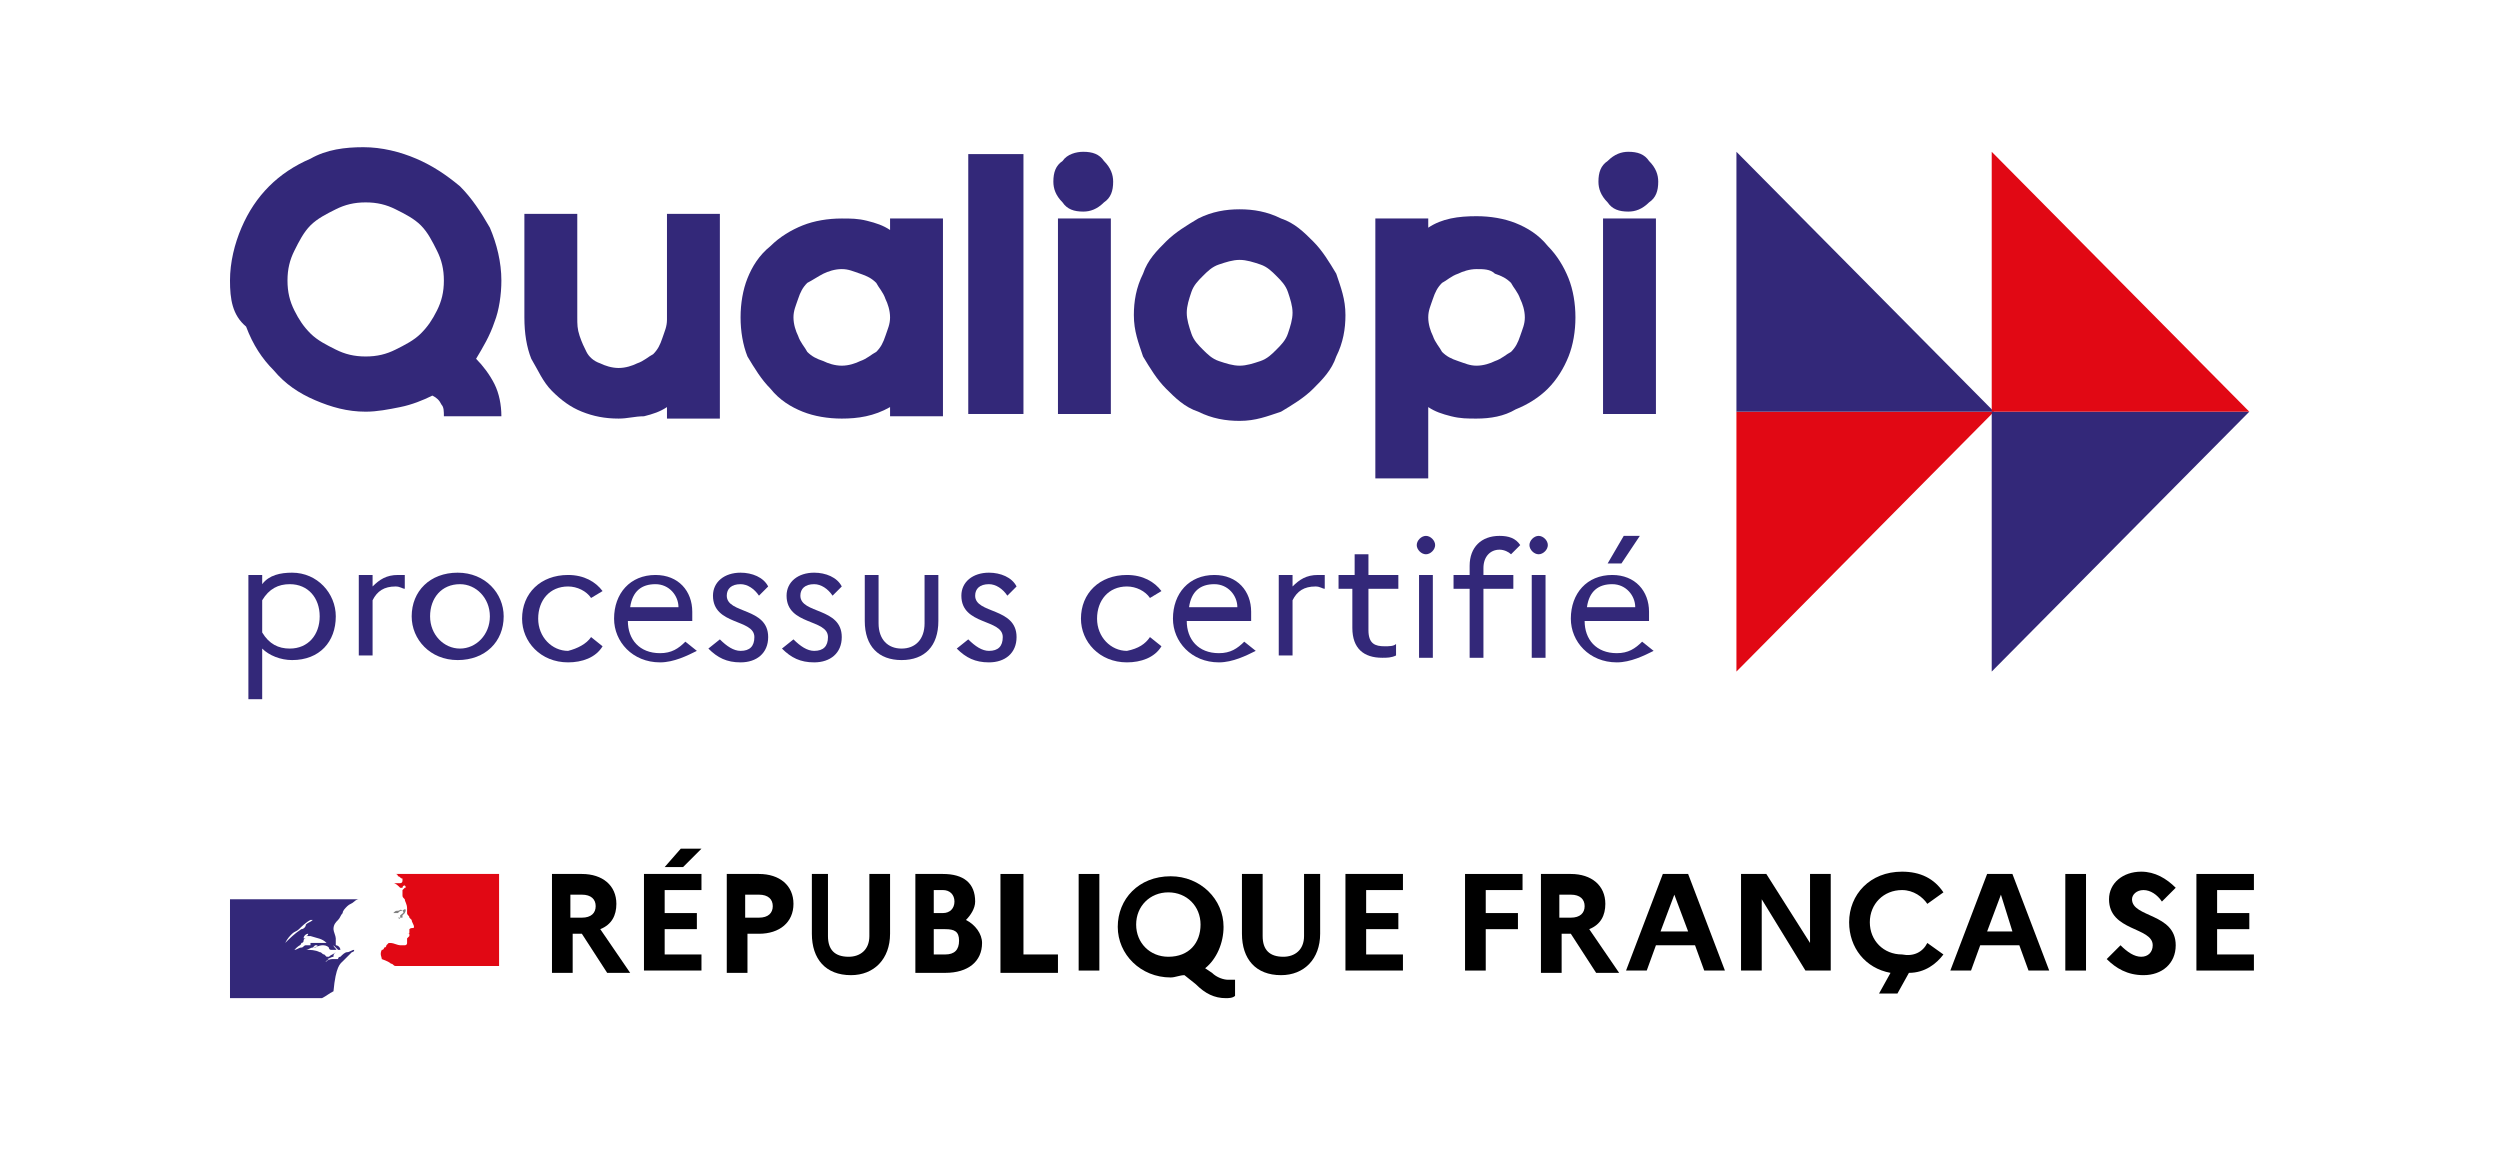 <?xml version="1.0" encoding="utf-8"?>
<!-- Generator: Adobe Illustrator 25.4.1, SVG Export Plug-In . SVG Version: 6.00 Build 0)  -->
<svg version="1.1" id="Calque_1" xmlns="http://www.w3.org/2000/svg" xmlns:xlink="http://www.w3.org/1999/xlink" x="0px" y="0px"
	 viewBox="0 0 108.7 50" style="enable-background:new 0 0 108.7 50;" xml:space="preserve">
<style type="text/css">
	.st0{fill:#293173;}
	.st1{fill:none;}
	.st2{fill:#332879;}
	.st3{fill:#E10814;}
	.st4{fill:#808080;}
	.st5{fill:none;stroke:#000000;stroke-width:0.25;stroke-miterlimit:10;}
</style>
<path class="st0" d="M13.8,41.7C13.8,41.7,13.8,41.7,13.8,41.7C13.8,41.7,13.8,41.7,13.8,41.7C13.8,41.7,13.8,41.7,13.8,41.7
	C13.8,41.7,13.8,41.7,13.8,41.7"/>
<path class="st0" d="M15.4,41.2C15.4,41.2,15.4,41.2,15.4,41.2C15.4,41.2,15.4,41.2,15.4,41.2"/>
<rect x="9.9" y="6.6" class="st1" width="87.8" height="22.7"/>
<path class="st0" d="M15.4,41.2C15.4,41.2,15.4,41.2,15.4,41.2C15.4,41.2,15.4,41.2,15.4,41.2"/>
<g>
	<path class="st2" d="M10.8,25h0.6v0.4c0.3-0.4,0.8-0.5,1.3-0.5c1.1,0,1.9,0.9,1.9,1.9c0,1.1-0.7,1.9-1.9,1.9c-0.5,0-1-0.2-1.3-0.5
		v2.2h-0.6V25z M12.6,28.2c0.8,0,1.3-0.6,1.3-1.4c0-0.8-0.5-1.4-1.3-1.4c-0.5,0-0.9,0.2-1.2,0.7v1.4C11.7,28,12.1,28.2,12.6,28.2z"
		/>
	<path class="st2" d="M15.6,25h0.6v0.5c0.3-0.3,0.6-0.5,1.1-0.5c0.1,0,0.2,0,0.3,0v0.6c-0.1,0-0.2-0.1-0.4-0.1c-0.5,0-0.8,0.2-1,0.6
		v2.4h-0.6V25z"/>
	<path class="st2" d="M21.9,26.8c0,1.1-0.8,1.9-2,1.9c-1.2,0-2-0.9-2-1.9c0-1.1,0.8-1.9,2-1.9C21.1,24.9,21.9,25.8,21.9,26.8z
		 M21.3,26.8c0-0.8-0.6-1.4-1.3-1.4c-0.8,0-1.3,0.6-1.3,1.4c0,0.8,0.6,1.4,1.3,1.4C20.7,28.2,21.3,27.6,21.3,26.8z"/>
	<path class="st2" d="M25.7,27.7l0.5,0.4c-0.3,0.5-0.9,0.7-1.5,0.7c-1.2,0-2-0.9-2-1.9c0-1.1,0.8-1.9,2-1.9c0.7,0,1.2,0.3,1.5,0.7
		L25.7,26c-0.2-0.3-0.6-0.5-1-0.5c-0.8,0-1.3,0.6-1.3,1.4c0,0.8,0.6,1.4,1.3,1.4C25.1,28.2,25.5,28,25.7,27.7z"/>
	<path class="st2" d="M28.7,28.8c-1.2,0-2-0.9-2-1.9c0-1.1,0.7-1.9,1.8-1.9c1,0,1.6,0.7,1.6,1.6c0,0.1,0,0.3,0,0.4h-2.8v0
		c0,0.8,0.5,1.4,1.4,1.4c0.5,0,0.8-0.2,1.1-0.5l0.5,0.4C29.9,28.5,29.3,28.8,28.7,28.8z M27.4,26.4h2.1c0-0.5-0.4-1-1-1
		C27.9,25.4,27.5,25.7,27.4,26.4z"/>
	<path class="st2" d="M31.3,27.8c0.3,0.3,0.6,0.5,0.9,0.5c0.4,0,0.6-0.2,0.6-0.6c0-0.8-1.8-0.5-1.8-1.8c0-0.6,0.5-1,1.2-1
		c0.5,0,1,0.2,1.2,0.6L33,25.9c-0.2-0.3-0.5-0.5-0.8-0.5c-0.4,0-0.6,0.2-0.6,0.5c0,0.8,1.8,0.5,1.8,1.8c0,0.7-0.5,1.1-1.2,1.1
		c-0.6,0-1-0.2-1.4-0.6L31.3,27.8z"/>
	<path class="st2" d="M34.5,27.8c0.3,0.3,0.6,0.5,0.9,0.5c0.4,0,0.6-0.2,0.6-0.6c0-0.8-1.8-0.5-1.8-1.8c0-0.6,0.5-1,1.2-1
		c0.5,0,1,0.2,1.2,0.6l-0.4,0.4c-0.2-0.3-0.5-0.5-0.8-0.5c-0.4,0-0.6,0.2-0.6,0.5c0,0.8,1.8,0.5,1.8,1.8c0,0.7-0.5,1.1-1.2,1.1
		c-0.6,0-1-0.2-1.4-0.6L34.5,27.8z"/>
	<path class="st2" d="M40.2,25h0.6v2c0,1.1-0.6,1.7-1.6,1.7c-1,0-1.6-0.6-1.6-1.7v-2h0.6v2.1c0,0.7,0.4,1.1,1,1.1c0.6,0,1-0.4,1-1.1
		V25z"/>
	<path class="st2" d="M42.1,27.8c0.3,0.3,0.6,0.5,0.9,0.5c0.4,0,0.6-0.2,0.6-0.6c0-0.8-1.8-0.5-1.8-1.8c0-0.6,0.5-1,1.2-1
		c0.5,0,1,0.2,1.2,0.6l-0.4,0.4c-0.2-0.3-0.5-0.5-0.8-0.5c-0.4,0-0.6,0.2-0.6,0.5c0,0.8,1.8,0.5,1.8,1.8c0,0.7-0.5,1.1-1.2,1.1
		c-0.6,0-1-0.2-1.4-0.6L42.1,27.8z"/>
	<path class="st2" d="M50,27.7l0.5,0.4c-0.3,0.5-0.9,0.7-1.5,0.7c-1.2,0-2-0.9-2-1.9c0-1.1,0.8-1.9,2-1.9c0.7,0,1.2,0.3,1.5,0.7
		L50,26c-0.2-0.3-0.6-0.5-1-0.5c-0.8,0-1.3,0.6-1.3,1.4c0,0.8,0.6,1.4,1.3,1.4C49.5,28.2,49.8,28,50,27.7z"/>
	<path class="st2" d="M53,28.8c-1.2,0-2-0.9-2-1.9c0-1.1,0.7-1.9,1.8-1.9c1,0,1.6,0.7,1.6,1.6c0,0.1,0,0.3,0,0.4h-2.8v0
		c0,0.8,0.5,1.4,1.4,1.4c0.5,0,0.8-0.2,1.1-0.5l0.5,0.4C54.2,28.5,53.6,28.8,53,28.8z M51.7,26.4h2.1c0-0.5-0.4-1-1-1
		C52.2,25.4,51.8,25.7,51.7,26.4z"/>
	<path class="st2" d="M55.6,25h0.6v0.5c0.3-0.3,0.6-0.5,1.1-0.5c0.1,0,0.2,0,0.3,0v0.6c-0.1,0-0.2-0.1-0.4-0.1c-0.5,0-0.8,0.2-1,0.6
		v2.4h-0.6V25z"/>
	<path class="st2" d="M58.9,25.6h-0.7V25h0.7v-0.9h0.6V25h1.3v0.6h-1.3v1.8c0,0.6,0.3,0.7,0.7,0.7c0.2,0,0.4,0,0.5-0.1v0.5
		c-0.2,0.1-0.4,0.1-0.6,0.1c-0.8,0-1.3-0.4-1.3-1.3V25.6z"/>
	<path class="st2" d="M61.6,23.7c0-0.2,0.2-0.4,0.4-0.4s0.4,0.2,0.4,0.4c0,0.2-0.2,0.4-0.4,0.4S61.6,23.9,61.6,23.7z M61.7,25h0.6
		v3.6h-0.6V25z"/>
	<path class="st2" d="M63.9,25v-0.4c0-0.8,0.5-1.3,1.3-1.3c0.4,0,0.7,0.1,0.9,0.4l-0.4,0.4c-0.1-0.1-0.3-0.2-0.5-0.2
		c-0.4,0-0.7,0.3-0.7,0.8V25h1.3v0.6h-1.3v3h-0.6v-3h-0.7V25H63.9z"/>
	<path class="st2" d="M66.5,23.7c0-0.2,0.2-0.4,0.4-0.4s0.4,0.2,0.4,0.4c0,0.2-0.2,0.4-0.4,0.4S66.5,23.9,66.5,23.7z M66.6,25h0.6
		v3.6h-0.6V25z"/>
	<path class="st2" d="M70.3,28.8c-1.2,0-2-0.9-2-1.9c0-1.1,0.7-1.9,1.8-1.9c1,0,1.6,0.7,1.6,1.6c0,0.1,0,0.3,0,0.4h-2.8v0
		c0,0.8,0.5,1.4,1.4,1.4c0.5,0,0.8-0.2,1.1-0.5l0.5,0.4C71.5,28.5,70.9,28.8,70.3,28.8z M69,26.4h2.1c0-0.5-0.4-1-1-1
		C69.5,25.4,69.1,25.7,69,26.4z M69.9,24.5l0.7-1.2h0.7l-0.8,1.2H69.9z"/>
</g>
<g>
	<polygon class="st3" points="75.5,17.9 86.7,17.9 75.5,29.2 	"/>
</g>
<g>
	<polygon class="st2" points="75.5,17.9 86.7,17.9 75.5,6.6 	"/>
</g>
<g>
	<polygon class="st2" points="86.6,17.9 97.8,17.9 86.6,29.2 	"/>
</g>
<g>
	<polygon class="st3" points="86.6,17.9 97.8,17.9 86.6,6.6 	"/>
</g>
<path class="st2" d="M14.9,41.8c0,0,0.1-0.1,0.1-0.1h0c0.1-0.1,0.2-0.2,0.3-0.3c0,0,0.1-0.1,0.1-0.1c0,0,0,0,0,0c0,0-0.1,0-0.1,0.1
	c0,0,0,0,0,0c0,0,0.1,0,0.1-0.1h0c0,0,0,0,0,0c-0.1,0-0.2,0.1-0.3,0.1c0,0,0,0,0,0c-0.1,0-0.2,0.1-0.3,0.2v0c0,0-0.1,0-0.1,0.1
	c-0.1,0-0.1,0-0.2,0c-0.1,0-0.2,0-0.3,0.1l0,0c-0.1,0-0.1,0-0.2,0.1c0,0,0,0,0,0c0,0,0,0,0,0c0,0,0,0-0.1,0c0,0-0.1,0.1-0.1,0.1
	c0,0,0,0,0,0c0,0-0.1,0.1-0.1,0.1c0,0,0,0,0,0l0,0c0,0,0,0,0,0c0,0,0,0,0,0c0,0,0,0,0,0c0,0,0,0,0,0c0,0,0,0,0,0c0,0,0,0,0,0
	c0,0,0.1-0.1,0.1-0.1v0c0,0,0,0,0,0c0,0,0,0,0,0c0,0,0,0,0,0l0,0c0,0,0,0,0,0c0,0,0,0.1-0.1,0.1c0,0,0,0,0,0c0,0,0,0,0,0l0,0
	c0,0,0,0,0,0c0,0,0,0,0,0c0,0,0,0,0,0c0,0,0,0,0,0c0,0,0,0,0,0c0,0,0,0,0,0c0,0,0,0,0,0c0,0,0,0,0,0c0,0,0,0,0,0c0,0,0,0,0,0
	c0,0,0,0,0,0c0,0,0,0,0.1,0h0c0,0,0.1,0,0.1-0.1c0,0,0,0,0,0c0,0-0.1,0-0.1,0.1c0,0,0,0,0,0c0,0,0,0,0,0c0,0,0,0,0,0c0,0,0,0,0,0
	c0,0,0,0,0,0c0.3-0.2,0.6-0.2,0.9-0.3c0,0,0,0,0.1,0c0,0,0.1-0.1,0.1-0.1c0.1,0,0.1-0.1,0.1-0.2c0,0,0,0,0,0
	c-0.1,0.1-0.2,0.2-0.4,0.3c-0.2,0.1-0.4,0.1-0.5,0.1c0,0,0,0,0,0c0,0,0,0,0,0h0c0,0,0,0,0,0c0,0,0,0,0,0c0,0-0.1,0-0.1,0
	c0,0,0,0,0,0h0c0,0,0,0,0,0c0.1-0.1,0.2-0.1,0.3-0.2c0,0,0,0-0.1,0c0,0,0,0,0,0c0.1,0,0.2-0.1,0.3-0.1c0,0-0.1,0-0.1,0c0,0,0,0,0,0
	v0c0,0,0,0,0,0c0,0,0,0,0,0c0,0,0,0,0,0c0,0,0,0,0,0c0,0,0.1,0,0.1,0c0,0,0,0,0,0c0,0,0,0,0,0h0c0,0,0,0,0,0c0-0.1,0-0.1,0.1-0.2
	c0,0,0,0,0,0c-0.1,0.1-0.2,0.1-0.3,0.2h0c0,0-0.1,0-0.1,0c0,0,0,0-0.1-0.1c-0.1,0-0.1-0.1-0.2-0.1c-0.2-0.1-0.4-0.1-0.6-0.1
	c0.1,0,0.2-0.1,0.3-0.1c0.1,0,0.3-0.1,0.4-0.1c0,0-0.1,0-0.1,0c-0.1,0-0.2,0-0.3,0c-0.1,0-0.2,0-0.2,0.1c0,0-0.1,0.1-0.1,0.1v0
	c0.1-0.1,0.2-0.2,0.3-0.2c0.1,0,0.3,0,0.4,0c0.1,0,0.2,0,0.3,0.1c0,0,0,0.1,0.1,0.1c0,0,0.1,0,0.1,0c0,0,0,0,0,0c0,0,0.1,0,0.1,0
	c0.1,0-0.1-0.1-0.1-0.2c0,0,0,0,0,0c0.1,0.1,0.1,0.1,0.2,0.2c0,0,0.1,0,0.1,0c0-0.1-0.1-0.2-0.2-0.2v0c0,0,0,0,0,0v0c0,0,0,0,0-0.1
	c0,0,0-0.1,0-0.1c0,0,0-0.1,0-0.1c0-0.1-0.1-0.3-0.1-0.4c0-0.2,0.1-0.3,0.2-0.4c0.1-0.1,0.1-0.2,0.2-0.3c0-0.1,0.1-0.2,0.2-0.3
	c0.1-0.1,0.2-0.1,0.3-0.2c0.1-0.1,0.2-0.1,0.2-0.1H10v4.3h4c0.2-0.1,0.3-0.2,0.5-0.3C14.6,42,14.8,41.9,14.9,41.8 M13.6,41.2
	C13.6,41.2,13.6,41.2,13.6,41.2C13.6,41.2,13.7,41.2,13.6,41.2c0.1-0.1,0.1-0.1,0.1-0.1c0,0,0,0,0.1,0
	C13.8,41.2,13.7,41.2,13.6,41.2 M12.4,41C12.4,41,12.4,41,12.4,41c0.1-0.2,0.2-0.3,0.3-0.4c0.1-0.1,0.2-0.1,0.3-0.2
	c0.1-0.1,0.3-0.3,0.5-0.4c0.1,0,0.1,0,0.2,0c0,0-0.1,0-0.1,0c0,0,0,0,0,0c0,0,0,0,0,0c-0.1,0.1-0.2,0.1-0.3,0.2
	c0,0.1-0.1,0.2-0.2,0.2c0,0,0,0,0,0C12.8,40.6,12.6,40.8,12.4,41 M13.1,40.5C13.1,40.5,13.1,40.5,13.1,40.5
	C13,40.5,13,40.5,13.1,40.5C13,40.6,13,40.6,13.1,40.5C13,40.5,13,40.5,13.1,40.5C13.1,40.5,13.1,40.5,13.1,40.5 M13.4,41.7
	C13.4,41.7,13.4,41.7,13.4,41.7C13.4,41.7,13.4,41.7,13.4,41.7C13.4,41.8,13.4,41.8,13.4,41.7C13.4,41.8,13.4,41.8,13.4,41.7
	c-0.1,0.1-0.1,0.1-0.1,0.1c0,0-0.1,0,0,0C13.3,41.8,13.3,41.8,13.4,41.7C13.4,41.7,13.4,41.7,13.4,41.7
	C13.4,41.7,13.4,41.7,13.4,41.7C13.4,41.7,13.5,41.7,13.4,41.7 M13.3,41.6C13.3,41.6,13.3,41.6,13.3,41.6
	C13.3,41.7,13.2,41.7,13.3,41.6c-0.1,0.1-0.2,0.1-0.2,0.1c0,0,0,0,0,0c0,0,0,0,0,0c0,0-0.1,0-0.1,0.1c0,0,0,0,0,0l0,0c0,0,0,0,0,0
	c0,0,0,0,0,0l0,0c0,0,0,0,0,0c0,0,0,0,0,0c0,0,0,0,0,0c0,0,0,0,0,0v0c0,0,0,0,0,0c0,0,0,0,0,0c0,0,0,0,0,0c0,0,0,0,0,0c0,0,0,0,0,0
	c0,0,0,0,0,0c0,0,0,0,0,0s0,0,0,0l0,0c0,0,0,0,0,0v0c0,0,0,0,0,0v0c0,0,0,0,0,0c0,0,0,0,0,0l0,0c0,0,0,0,0,0v0c0,0,0,0,0,0
	c0,0,0,0,0,0l0,0c0,0,0,0,0,0l0,0c0,0,0,0,0,0c0,0,0,0,0,0c0,0,0,0,0,0c0,0,0,0,0,0c0,0,0,0,0,0c0,0,0,0,0,0c0,0,0,0,0,0
	c0,0,0,0,0,0c0,0,0,0,0,0c0,0,0,0,0,0c0,0,0,0,0,0c0,0,0,0,0,0c0,0,0,0,0,0v0c0,0,0,0,0,0c0,0,0,0,0,0c0,0,0,0,0,0c0,0,0,0,0,0
	c0,0,0,0,0,0c0,0,0,0,0,0c0,0,0,0,0,0c0,0,0,0,0,0c0,0,0,0,0,0c0,0,0,0,0,0l0,0c0,0,0,0,0,0c0,0,0,0,0,0c0.1-0.1,0.2-0.1,0.3-0.1
	c0,0,0.1,0,0.1,0c0,0,0,0,0.1,0C13.4,41.6,13.4,41.6,13.3,41.6 M13.5,41.1C13.5,41.1,13.5,41.1,13.5,41.1L13.5,41.1
	C13.4,41.1,13.4,41.1,13.5,41.1c-0.1,0-0.1,0-0.2,0c-0.1,0-0.1,0.1-0.2,0.1c-0.1,0-0.2,0.1-0.3,0.1c0,0,0,0,0,0c0,0,0,0,0.1-0.1
	c0,0,0,0,0,0c0.1-0.1,0.2-0.1,0.2-0.2v0c0,0,0.1,0,0.1-0.1c0,0,0-0.1,0.1-0.1c0,0,0,0,0,0c0,0-0.1,0-0.1,0c0,0,0,0,0.1,0
	c0,0,0,0,0,0c0,0,0,0,0,0c0,0,0.1,0,0.1,0c-0.1,0-0.1,0-0.2,0c0-0.1,0.1-0.2,0.2-0.2c0,0,0,0,0,0c0,0,0,0.1-0.1,0.1
	c0.1,0,0.1,0,0.2,0c0,0,0,0,0,0c0,0,0.1,0,0.1,0c0,0,0,0-0.1,0c0.3,0.1,0.5,0.1,0.7,0.3C14.1,41,13.9,41,13.7,41c0,0,0,0-0.1,0
	c0,0,0,0,0,0c0,0-0.1,0-0.1,0C13.5,41.1,13.5,41.1,13.5,41.1"/>
<path class="st3" d="M21.8,38h-4.6c0,0,0,0,0,0c0,0,0.1,0,0.1,0.1c0.1,0,0.1,0.1,0.2,0.1c0,0,0,0.1,0,0.1c0,0,0,0.1-0.1,0.1
	c0,0-0.1,0-0.2,0c0,0-0.1,0-0.1,0c0.1,0,0.2,0.1,0.3,0.2c0,0,0,0,0.1,0c0,0,0,0,0,0c0,0,0,0,0,0h0c0,0,0-0.1,0.1-0.1
	c0,0,0.1,0.1,0,0.1c0,0-0.1,0.1-0.1,0.1c0,0,0,0,0,0.1c0,0,0,0.1,0,0.1c0,0.1,0,0.1,0.1,0.2c0,0.1,0.1,0.2,0.1,0.4
	c0,0.1,0,0.1,0,0.2c0,0.1,0.1,0.1,0.1,0.2c0,0,0.1,0.1,0.1,0.1c0,0.1,0.1,0.2,0.1,0.3c0,0.1-0.1,0-0.2,0.1c0,0,0,0.1,0,0.1
	c0,0.1,0,0.1-0.1,0.1c0,0,0,0,0.1,0c0,0,0,0.1,0,0.1c0,0-0.1,0.1-0.1,0.1c0,0.1,0,0.1,0,0.2c0,0.1-0.1,0.1-0.1,0.1c0,0-0.1,0-0.2,0
	c0,0,0,0,0,0c-0.1,0-0.3-0.1-0.4-0.1c0,0-0.1,0-0.1,0c0,0-0.1,0.1-0.1,0.1l0,0c0,0,0,0,0,0c0,0,0,0,0,0c0,0,0,0,0,0
	c0,0,0,0.1-0.1,0.1c0,0,0,0,0,0c0,0,0,0,0,0c0,0,0,0.1-0.1,0.1c-0.1,0.2,0,0.3,0,0.4c0,0,0.3,0.1,0.4,0.2c0.1,0,0.1,0.1,0.2,0.1h4.5
	V38z"/>
<path class="st4" d="M17.5,39.6C17.5,39.6,17.5,39.6,17.5,39.6c0.1,0.1,0,0.1-0.1,0.2h0c0,0,0,0.1,0,0.1c0,0,0,0-0.1,0
	c0,0,0.1,0.1,0.1,0c0,0,0,0,0,0c0,0,0,0,0,0c0,0,0,0,0,0v0c0,0-0.1,0-0.1,0c0.1,0,0.1,0,0.2,0c0,0,0-0.1,0-0.1c0,0,0,0,0,0
	c0,0,0,0,0,0c0,0,0,0,0,0c0,0,0,0,0,0c0,0,0.1-0.1,0.1-0.1C17.7,39.5,17.6,39.5,17.5,39.6C17.5,39.5,17.5,39.5,17.5,39.6
	c-0.1-0.1-0.1,0-0.2,0c-0.1,0-0.1,0-0.2,0.1c0.1,0,0.1,0,0.2,0C17.4,39.6,17.4,39.6,17.5,39.6"/>
<g>
	<path d="M24,38h1.3c0.9,0,1.5,0.5,1.5,1.3c0,0.5-0.2,0.9-0.7,1.1l1.3,1.9h-1l-1.1-1.7h-0.4v1.7H24V38z M24.8,38.8v1.1h0.5
		c0.4,0,0.6-0.2,0.6-0.5c0-0.3-0.2-0.5-0.6-0.5H24.8z"/>
	<path d="M28,38h2.5v0.7h-1.6v1h1.4v0.7h-1.4v1.1h1.6v0.7H28V38z M28.9,37.7l0.7-0.8h0.9l-0.8,0.8H28.9z"/>
	<path d="M31.6,38H33c0.9,0,1.5,0.5,1.5,1.3c0,0.8-0.6,1.3-1.5,1.3h-0.5v1.7h-0.9V38z M32.4,38.8v1.1H33c0.4,0,0.6-0.2,0.6-0.5
		c0-0.3-0.2-0.5-0.6-0.5H32.4z"/>
	<path d="M37.8,38h0.9v2.6c0,1.1-0.7,1.8-1.7,1.8c-1.1,0-1.7-0.7-1.7-1.8V38H36v2.7c0,0.6,0.3,0.9,0.9,0.9c0.5,0,0.9-0.3,0.9-0.9V38
		z"/>
	<path d="M39.7,38H41c0.9,0,1.4,0.4,1.4,1.2c0,0.3-0.2,0.6-0.4,0.8c0.4,0.2,0.7,0.6,0.7,1c0,0.8-0.6,1.3-1.6,1.3h-1.3V38z
		 M40.6,38.8v0.9H41c0.3,0,0.5-0.2,0.5-0.5c0-0.3-0.2-0.5-0.5-0.5H40.6z M40.6,40.4v1.1h0.5c0.4,0,0.6-0.2,0.6-0.6
		c0-0.4-0.2-0.5-0.6-0.5H40.6z"/>
	<path d="M43.6,38h0.9v3.5H46v0.8h-2.5V38z"/>
	<path d="M46.9,38h0.9v4.2h-0.9V38z"/>
	<path d="M53.4,42.6c0.1,0,0.2,0,0.3,0v0.7c-0.1,0.1-0.3,0.1-0.4,0.1c-0.5,0-0.9-0.2-1.3-0.6l-0.5-0.4c-0.2,0-0.4,0.1-0.6,0.1
		c-1.3,0-2.3-1-2.3-2.2s0.9-2.2,2.3-2.2c1.3,0,2.3,1,2.3,2.2c0,0.7-0.3,1.4-0.8,1.8l0.3,0.2C52.9,42.5,53.2,42.6,53.4,42.6z
		 M52.2,40.2c0-0.8-0.6-1.4-1.4-1.4c-0.8,0-1.4,0.6-1.4,1.4c0,0.8,0.6,1.4,1.4,1.4C51.7,41.6,52.2,41,52.2,40.2z"/>
	<path d="M56.5,38h0.9v2.6c0,1.1-0.7,1.8-1.7,1.8c-1.1,0-1.7-0.7-1.7-1.8V38h0.9v2.7c0,0.6,0.3,0.9,0.9,0.9c0.5,0,0.9-0.3,0.9-0.9
		V38z"/>
	<path d="M58.5,38H61v0.7h-1.6v1h1.4v0.7h-1.4v1.1H61v0.7h-2.5V38z"/>
	<path d="M63.7,38h2.5v0.7h-1.6v1h1.4v0.7h-1.4v1.8h-0.9V38z"/>
	<path d="M67,38h1.3c0.9,0,1.5,0.5,1.5,1.3c0,0.5-0.2,0.9-0.7,1.1l1.3,1.9h-1l-1.1-1.7h-0.4v1.7H67V38z M67.8,38.8v1.1h0.5
		c0.4,0,0.6-0.2,0.6-0.5c0-0.3-0.2-0.5-0.6-0.5H67.8z"/>
	<path d="M72.3,38h1.1l1.6,4.2h-0.9l-0.4-1.1H72l-0.4,1.1h-0.9L72.3,38z M73.4,40.5l-0.6-1.6l-0.6,1.6H73.4z"/>
	<path d="M75.7,38h1.1l1.9,3v-3h0.9v4.2h-1.1l-1.9-3.1v3.1h-0.9V38z"/>
	<path d="M83.8,41l0.7,0.5c-0.3,0.4-0.8,0.8-1.5,0.8l-0.5,0.9h-0.8l0.5-0.9c-1.1-0.2-1.8-1.1-1.8-2.2c0-1.2,0.9-2.2,2.3-2.2
		c0.8,0,1.4,0.3,1.8,0.9l-0.7,0.5c-0.2-0.3-0.6-0.6-1.1-0.6c-0.8,0-1.4,0.6-1.4,1.4c0,0.8,0.6,1.4,1.4,1.4
		C83.2,41.6,83.6,41.4,83.8,41z"/>
	<path d="M86.4,38h1.1l1.6,4.2h-0.9l-0.4-1.1h-1.7l-0.4,1.1h-0.9L86.4,38z M87.5,40.5L87,38.9l-0.6,1.6H87.5z"/>
	<path d="M89.8,38h0.9v4.2h-0.9V38z"/>
	<path d="M92.2,41.1c0.3,0.3,0.6,0.5,0.9,0.5c0.3,0,0.5-0.2,0.5-0.5c0-0.8-1.9-0.6-1.9-2c0-0.7,0.6-1.2,1.4-1.2
		c0.6,0,1.1,0.3,1.5,0.7L94,39.2c-0.2-0.3-0.5-0.5-0.8-0.5c-0.3,0-0.5,0.2-0.5,0.4c0,0.8,1.9,0.6,1.9,2c0,0.8-0.6,1.3-1.4,1.3
		c-0.7,0-1.2-0.3-1.6-0.7L92.2,41.1z"/>
	<path d="M95.5,38H98v0.7h-1.6v1h1.4v0.7h-1.4v1.1H98v0.7h-2.5V38z"/>
</g>
<g>
	<path class="st2" d="M15.8,6.4c0.8,0,1.6,0.2,2.3,0.5c0.7,0.3,1.3,0.7,1.9,1.2c0.5,0.5,0.9,1.1,1.3,1.8c0.3,0.7,0.5,1.5,0.5,2.3
		c0,0.6-0.1,1.3-0.3,1.8c-0.2,0.6-0.5,1.1-0.8,1.6c0.3,0.3,0.6,0.7,0.8,1.1c0.2,0.4,0.3,0.9,0.3,1.4h-2.5c0-0.2,0-0.4-0.1-0.5
		c-0.1-0.2-0.2-0.3-0.4-0.4c-0.4,0.2-0.9,0.4-1.4,0.5c-0.5,0.1-1,0.2-1.5,0.2c-0.8,0-1.5-0.2-2.2-0.5c-0.7-0.3-1.3-0.7-1.8-1.3
		c-0.5-0.5-0.9-1.1-1.2-1.9C10.1,13.7,10,13,10,12.2c0-0.8,0.2-1.6,0.5-2.3c0.3-0.7,0.7-1.3,1.2-1.8c0.5-0.5,1.1-0.9,1.8-1.2
		C14.2,6.5,15,6.4,15.8,6.4z M12.5,12.2c0,0.5,0.1,0.9,0.3,1.3c0.2,0.4,0.4,0.7,0.7,1c0.3,0.3,0.7,0.5,1.1,0.7
		c0.4,0.2,0.8,0.3,1.3,0.3c0.5,0,0.9-0.1,1.3-0.3c0.4-0.2,0.8-0.4,1.1-0.7c0.3-0.3,0.5-0.6,0.7-1c0.2-0.4,0.3-0.8,0.3-1.3
		c0-0.5-0.1-0.9-0.3-1.3c-0.2-0.4-0.4-0.8-0.7-1.1c-0.3-0.3-0.7-0.5-1.1-0.7c-0.4-0.2-0.8-0.3-1.3-0.3c-0.5,0-0.9,0.1-1.3,0.3
		c-0.4,0.2-0.8,0.4-1.1,0.7c-0.3,0.3-0.5,0.7-0.7,1.1C12.6,11.3,12.5,11.7,12.5,12.2z"/>
	<path class="st2" d="M26.9,18.2c-0.6,0-1.1-0.1-1.6-0.3c-0.5-0.2-0.9-0.5-1.3-0.9c-0.4-0.4-0.6-0.9-0.9-1.4
		c-0.2-0.5-0.3-1.1-0.3-1.8V9.3h2.3v4.5c0,0.3,0,0.5,0.1,0.8c0.1,0.3,0.2,0.5,0.3,0.7c0.1,0.2,0.3,0.4,0.6,0.5
		c0.2,0.1,0.5,0.2,0.8,0.2c0.3,0,0.6-0.1,0.8-0.2c0.3-0.1,0.5-0.3,0.7-0.4c0.2-0.2,0.3-0.4,0.4-0.7c0.1-0.3,0.2-0.5,0.2-0.8V9.3h2.3
		v8.9H29v-0.5c-0.3,0.2-0.6,0.3-1,0.4C27.6,18.1,27.3,18.2,26.9,18.2z"/>
	<path class="st2" d="M38.7,9.5H41v8.6h-2.3v-0.4c-0.7,0.4-1.4,0.5-2.1,0.5c-0.6,0-1.2-0.1-1.7-0.3c-0.5-0.2-1-0.5-1.4-1
		c-0.4-0.4-0.7-0.9-1-1.4c-0.2-0.5-0.3-1.1-0.3-1.7c0-0.6,0.1-1.2,0.3-1.7c0.2-0.5,0.5-1,1-1.4c0.4-0.4,0.9-0.7,1.4-0.9
		c0.5-0.2,1.1-0.3,1.7-0.3c0.4,0,0.7,0,1.1,0.1c0.4,0.1,0.7,0.2,1,0.4V9.5z M36.6,15.9c0.3,0,0.6-0.1,0.8-0.2
		c0.3-0.1,0.5-0.3,0.7-0.4c0.2-0.2,0.3-0.4,0.4-0.7c0.1-0.3,0.2-0.5,0.2-0.8c0-0.3-0.1-0.6-0.2-0.8c-0.1-0.3-0.3-0.5-0.4-0.7
		c-0.2-0.2-0.4-0.3-0.7-0.4c-0.3-0.1-0.5-0.2-0.8-0.2c-0.3,0-0.6,0.1-0.8,0.2s-0.5,0.3-0.7,0.4c-0.2,0.2-0.3,0.4-0.4,0.7
		c-0.1,0.3-0.2,0.5-0.2,0.8c0,0.3,0.1,0.6,0.2,0.8c0.1,0.3,0.3,0.5,0.4,0.7c0.2,0.2,0.4,0.3,0.7,0.4C36,15.8,36.3,15.9,36.6,15.9z"
		/>
	<path class="st2" d="M44.5,6.7v0.5v10.4V18h-2.4v-0.3V7.2V6.7H44.5z"/>
	<path class="st2" d="M47.1,6.6c0.4,0,0.7,0.1,0.9,0.4c0.3,0.3,0.4,0.6,0.4,0.9c0,0.4-0.1,0.7-0.4,0.9c-0.3,0.3-0.6,0.4-0.9,0.4
		c-0.4,0-0.7-0.1-0.9-0.4c-0.3-0.3-0.4-0.6-0.4-0.9c0-0.4,0.1-0.7,0.4-0.9C46.4,6.7,46.8,6.6,47.1,6.6z M48,9.5h0.3v0.3v7.8V18H48
		h-1.7h-0.3v-0.3V9.8V9.5h0.3H48z"/>
	<path class="st2" d="M53.9,9.1c0.6,0,1.2,0.1,1.8,0.4c0.6,0.2,1,0.6,1.4,1c0.4,0.4,0.7,0.9,1,1.4c0.2,0.6,0.4,1.1,0.4,1.8
		c0,0.6-0.1,1.2-0.4,1.8c-0.2,0.6-0.6,1-1,1.4c-0.4,0.4-0.9,0.7-1.4,1c-0.6,0.2-1.1,0.4-1.8,0.4c-0.6,0-1.2-0.1-1.8-0.4
		c-0.6-0.2-1-0.6-1.4-1c-0.4-0.4-0.7-0.9-1-1.4c-0.2-0.6-0.4-1.1-0.4-1.8c0-0.6,0.1-1.2,0.4-1.8c0.2-0.6,0.6-1,1-1.4
		c0.4-0.4,0.9-0.7,1.4-1C52.7,9.2,53.3,9.1,53.9,9.1z M53.9,15.9c0.3,0,0.6-0.1,0.9-0.2c0.3-0.1,0.5-0.3,0.7-0.5
		c0.2-0.2,0.4-0.4,0.5-0.7c0.1-0.3,0.2-0.6,0.2-0.9c0-0.3-0.1-0.6-0.2-0.9c-0.1-0.3-0.3-0.5-0.5-0.7c-0.2-0.2-0.4-0.4-0.7-0.5
		c-0.3-0.1-0.6-0.2-0.9-0.2c-0.3,0-0.6,0.1-0.9,0.2c-0.3,0.1-0.5,0.3-0.7,0.5c-0.2,0.2-0.4,0.4-0.5,0.7c-0.1,0.3-0.2,0.6-0.2,0.9
		c0,0.3,0.1,0.6,0.2,0.9c0.1,0.3,0.3,0.5,0.5,0.7c0.2,0.2,0.4,0.4,0.7,0.5C53.3,15.8,53.6,15.9,53.9,15.9z"/>
	<path class="st2" d="M64.2,18.2c-0.4,0-0.7,0-1.1-0.1c-0.4-0.1-0.7-0.2-1-0.4v3.1h-2.3V9.5h2.3v0.4c0.6-0.4,1.3-0.5,2.1-0.5
		c0.6,0,1.2,0.1,1.7,0.3s1,0.5,1.4,1c0.4,0.4,0.7,0.9,0.9,1.4c0.2,0.5,0.3,1.1,0.3,1.7c0,0.6-0.1,1.2-0.3,1.7
		c-0.2,0.5-0.5,1-0.9,1.4c-0.4,0.4-0.9,0.7-1.4,0.9C65.4,18.1,64.8,18.2,64.2,18.2z M64.2,11.7c-0.3,0-0.6,0.1-0.8,0.2
		c-0.3,0.1-0.5,0.3-0.7,0.4c-0.2,0.2-0.3,0.4-0.4,0.7c-0.1,0.3-0.2,0.5-0.2,0.8c0,0.3,0.1,0.6,0.2,0.8c0.1,0.3,0.3,0.5,0.4,0.7
		c0.2,0.2,0.4,0.3,0.7,0.4c0.3,0.1,0.5,0.2,0.8,0.2c0.3,0,0.6-0.1,0.8-0.2c0.3-0.1,0.5-0.3,0.7-0.4c0.2-0.2,0.3-0.4,0.4-0.7
		c0.1-0.3,0.2-0.5,0.2-0.8c0-0.3-0.1-0.6-0.2-0.8c-0.1-0.3-0.3-0.5-0.4-0.7c-0.2-0.2-0.4-0.3-0.7-0.4C64.8,11.7,64.5,11.7,64.2,11.7
		z"/>
	<path class="st2" d="M70.8,6.6c0.4,0,0.7,0.1,0.9,0.4c0.3,0.3,0.4,0.6,0.4,0.9c0,0.4-0.1,0.7-0.4,0.9c-0.3,0.3-0.6,0.4-0.9,0.4
		c-0.4,0-0.7-0.1-0.9-0.4c-0.3-0.3-0.4-0.6-0.4-0.9c0-0.4,0.1-0.7,0.4-0.9C70.2,6.7,70.5,6.6,70.8,6.6z M71.7,9.5H72v0.3v7.8V18
		h-0.3H70h-0.3v-0.3V9.8V9.5H70H71.7z"/>
</g>
<line class="st5" x1="87.7" y1="40" x2="87.7" y2="40.9"/>
</svg>
